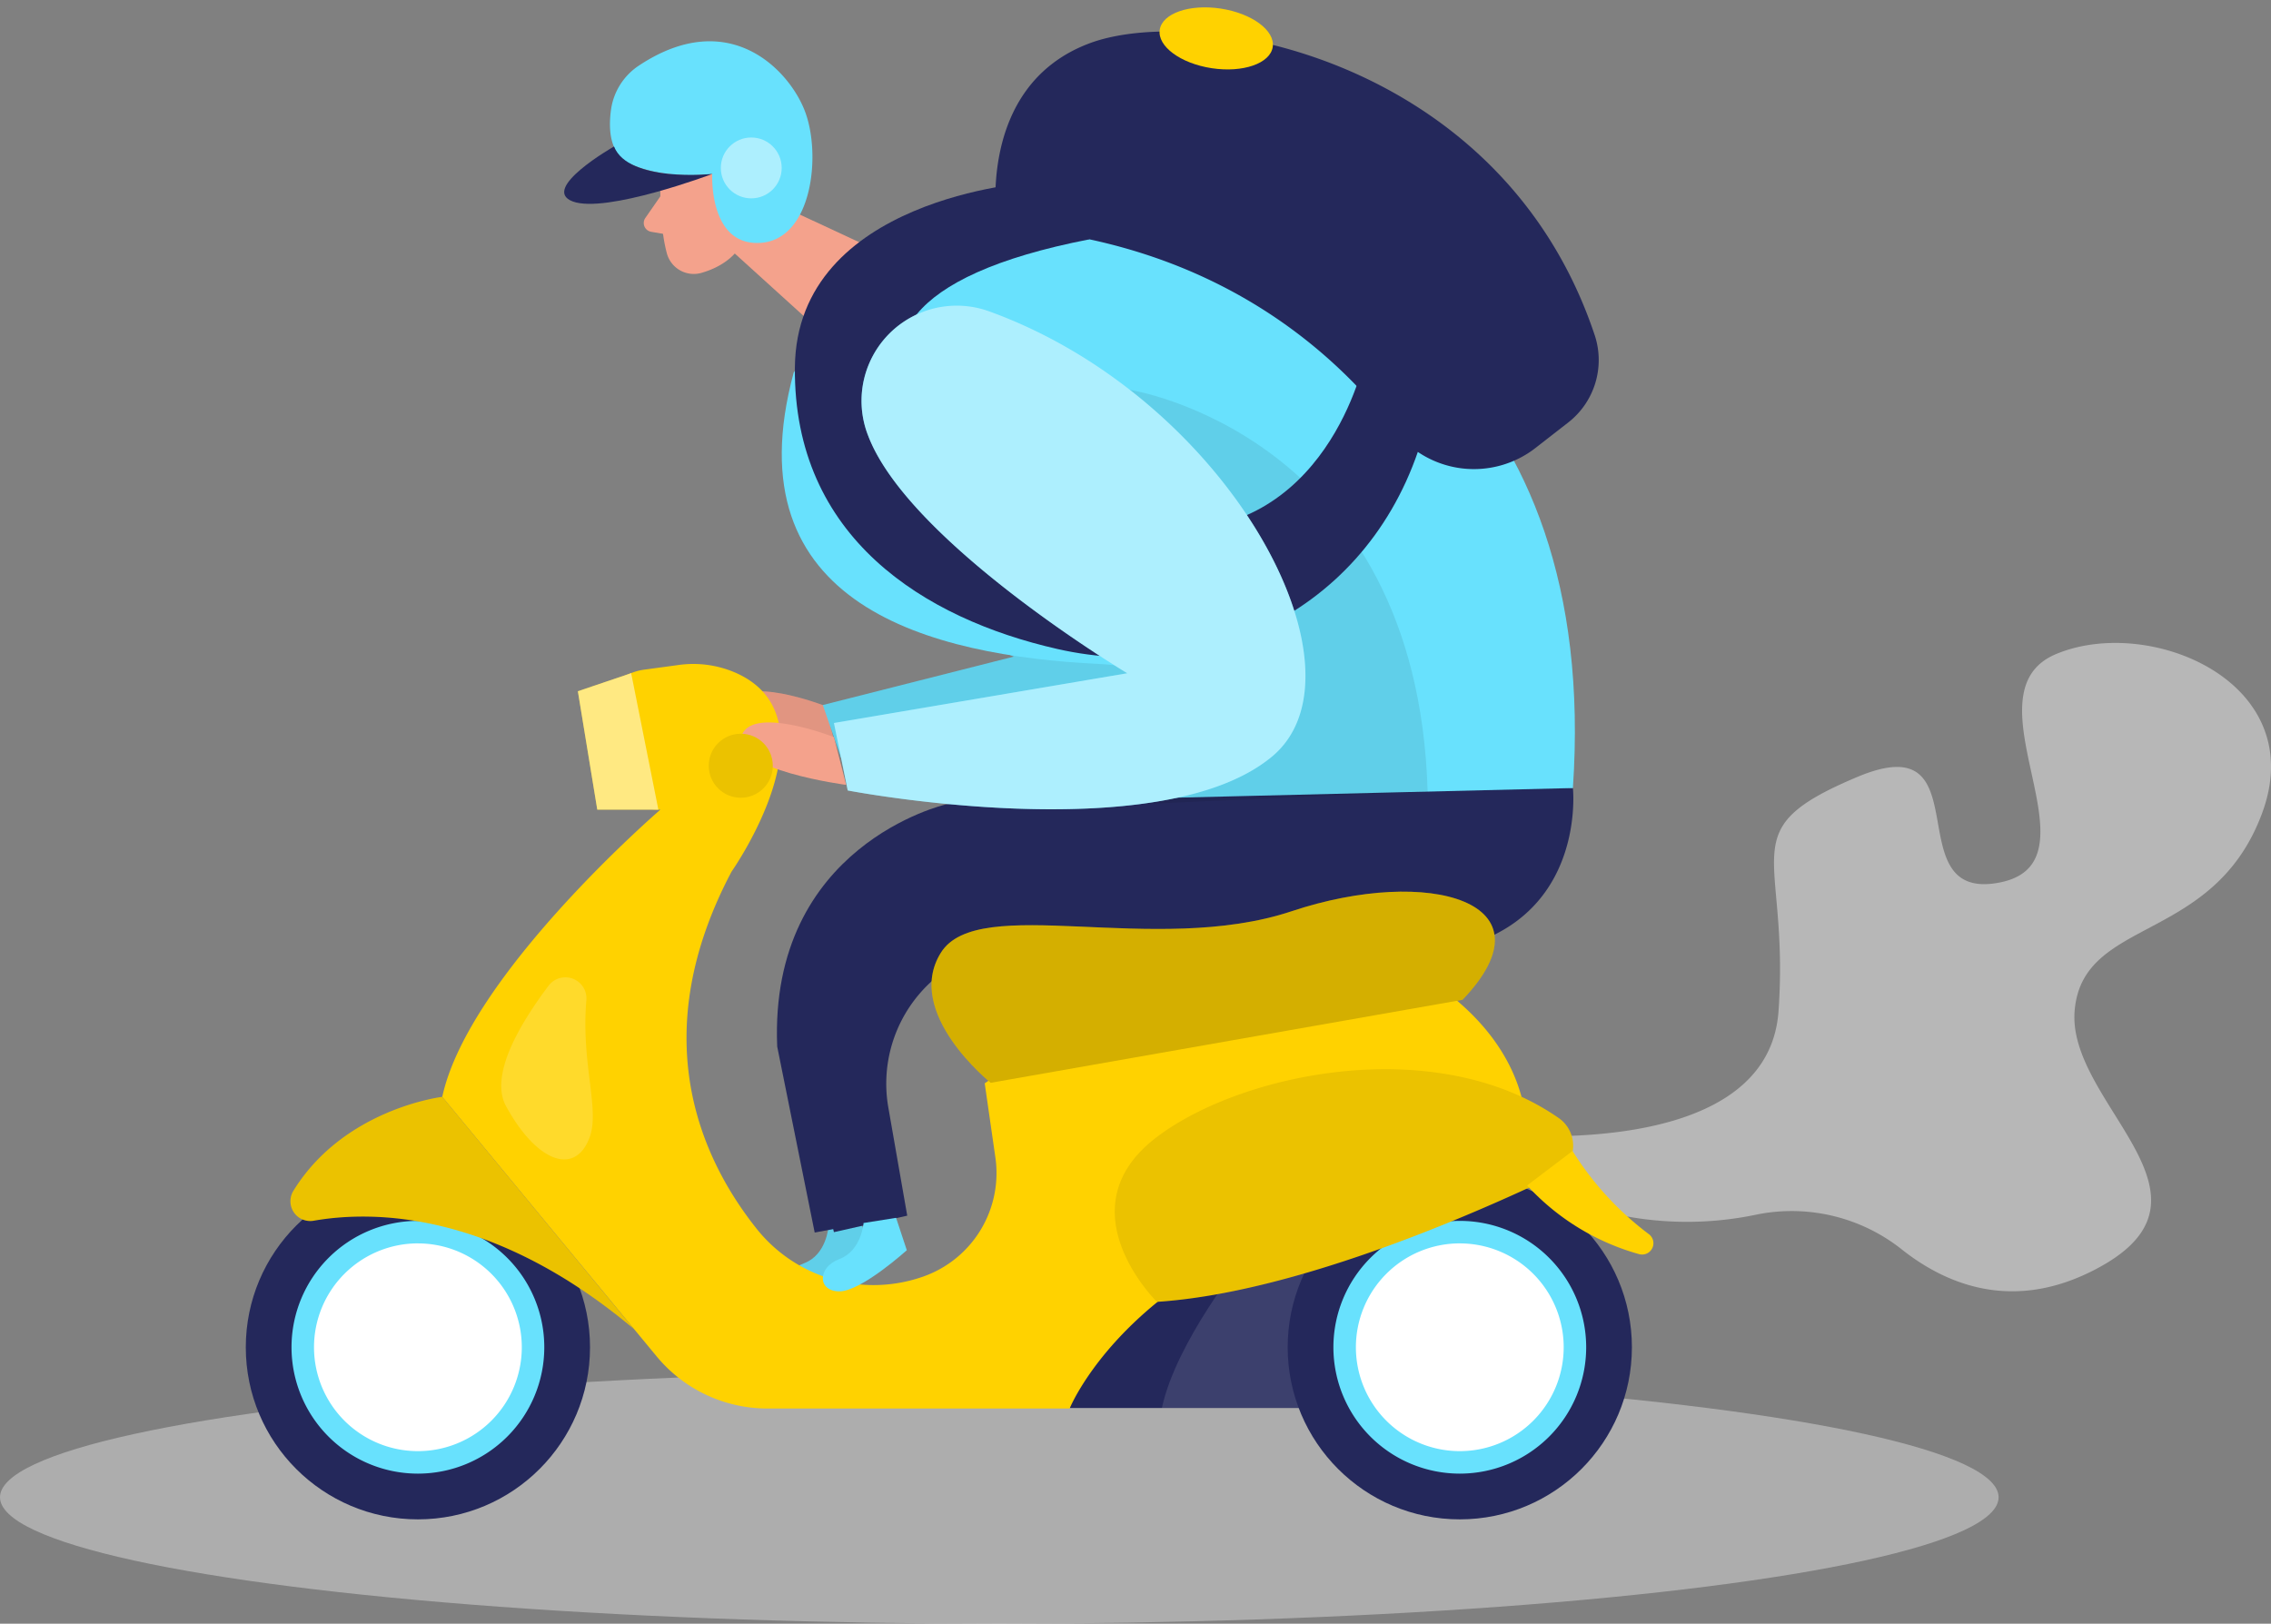 <svg xmlns="http://www.w3.org/2000/svg" width="411.976" height="294.59" viewBox="0 0 411.976 294.59">
  <rect x="0" y="0" width="411.976" height="294.59" fill="#808080" stroke="none"/>
  <g id="Scooter_Two_Color" data-name="Scooter_Two Color" transform="translate(0 0)">
    <path id="Path_40081" data-name="Path 40081" d="M257.7,218.171s53.782,7.139,55.822-21.948-8.839-32.745,14.278-42.468,6.8,22.873,25.837,19.147-6.8-34.282,10.2-41.435,46.235,5.086,37.4,28.883-32.637,18.725-34,35.873,29.916,34.146,2.72,47.4c-14.346,7-26.054,2.149-33.9-4.012a32.135,32.135,0,0,0-26.395-6.486,61.193,61.193,0,0,1-40.986-5.562Z" transform="translate(9.116 -12.787)" fill="#e6e6e6" opacity="0.54"/>
    <path id="Path_40082" data-name="Path 40082" d="M173.956,207.642s-.367,5.018-4.392,6.527-3.971,5.861,0,5.861,12.239-7.452,12.239-7.452l-1.945-5.888Z" transform="translate(-23.679 15.013)" fill="#68e1fd"/>
    <path id="Path_40083" data-name="Path 40083" d="M173.956,207.642s-.367,5.018-4.392,6.527-3.971,5.861,0,5.861,12.239-7.452,12.239-7.452l-1.945-5.888Z" transform="translate(-23.679 15.013)" opacity="0.08"/>
    <path id="Path_40084" data-name="Path 40084" d="M176.032,138.542s-15.312-5.97-16.821,0,19.106,8.676,19.106,8.676Z" transform="translate(-26.354 -10.465)" fill="#f4a28c"/>
    <path id="Path_40085" data-name="Path 40085" d="M176.032,138.542s-15.312-5.97-16.821,0,19.106,8.676,19.106,8.676Z" transform="translate(-26.354 -10.465)" opacity="0.08"/>
    <ellipse id="Ellipse_673" data-name="Ellipse 673" cx="181.281" cy="22.941" rx="181.281" ry="22.941" transform="translate(0 248.709)" fill="#e6e6e6" opacity="0.45"/>
    <path id="Path_40086" data-name="Path 40086" d="M149.731,67.344s-.748,10.049,1.033,16.7a5.059,5.059,0,0,0,6.187,3.576c3.332-.938,7.574-3.182,8.635-8.526l2.9-8.839A9.056,9.056,0,0,0,164.4,60.64C158.679,56.629,149.881,61.2,149.731,67.344Z" transform="translate(-29.793 -38.087)" fill="#f4a28c"/>
    <path id="Path_40087" data-name="Path 40087" d="M156.53,66.86l29.93,13.925-8.853,15.951L159.834,80.622Z" transform="translate(-27.29 -35.305)" fill="#f4a28c"/>
    <path id="Path_40088" data-name="Path 40088" d="M153.863,69.4a39.2,39.2,0,0,0,9.288-.83,8.39,8.39,0,0,0,.109,9.22,6.8,6.8,0,0,0,8.309,2.625l-.34-12.987a10.254,10.254,0,0,0-5.3-9.084,37.629,37.629,0,0,0-4.351-2.067c-3.753-1.442-9.179,1.115-12.551-1.36a2.434,2.434,0,0,0-3.835,1.632c-.53,3.957.258,10.131,5.6,12.239A9.52,9.52,0,0,0,153.863,69.4Z" transform="translate(-31.422 -39.766)" fill="#24285b"/>
    <path id="Path_40089" data-name="Path 40089" d="M157.65,72.371s0-3.876,2.937-3.617,2.924,5.875-1.033,6.446Z" transform="translate(-26.887 -34.628)" fill="#f4a28c"/>
    <path id="Path_40090" data-name="Path 40090" d="M150.389,69.84l-2.72,3.916a1.618,1.618,0,0,0,1.034,2.529l3.862.666Z" transform="translate(-30.586 -34.232)" fill="#f4a28c"/>
    <path id="Path_40091" data-name="Path 40091" d="M171.26,152.225l34.649-8.785s-35.084-14.455-26.585-40.483,55.958,48.016,55.958,48.016l-60.731,10.8Z" transform="translate(-21.99 -24.311)" fill="#68e1fd"/>
    <path id="Path_40092" data-name="Path 40092" d="M171.26,152.225l34.649-8.785s-35.084-14.455-26.585-40.483,55.958,48.016,55.958,48.016l-60.731,10.8Z" transform="translate(-21.99 -24.311)" opacity="0.08"/>
    <path id="Path_40093" data-name="Path 40093" d="M308.485,150.261s3.508,32.636-36.648,30.121c-20.642-1.278-44.521-1.577-62.866-1.564A25.075,25.075,0,0,0,184.3,208.231l3.427,19.609-13.3,2.991-5.086-21.295a48.18,48.18,0,0,1,33.071-57.25L227.6,144.74Z" transform="translate(-23.148 -7.28)" fill="#24285b"/>
    <path id="Path_40094" data-name="Path 40094" d="M195.7,151.392s-32.024,7.37-30.515,43.9l6.8,33.751,8.893-1.659s-9.261-64.851,24.627-73.513V149.91Z" transform="translate(-24.195 -5.42)" fill="#24285b"/>
    <path id="Path_40095" data-name="Path 40095" d="M167.942,100.7l15.189-22.125s15.706-7.914,49.349-4.909,81.822,29.1,76.818,102.41l-72.154,1.754s16.1-22.778-13.952-24.273S156.438,143.172,167.942,100.7Z" transform="translate(-23.962 -33.099)" fill="#68e1fd"/>
    <path id="Path_40096" data-name="Path 40096" d="M212.22,95.67s52.109,8,54.013,72.888L214.64,170.8l7.724-25.4Z" transform="translate(-7.25 -24.938)" opacity="0.08"/>
    <path id="Path_40097" data-name="Path 40097" d="M210.447,68s-42.645,2.72-42.917,33.561S191,147.143,215.125,152.637c29.563,6.731,59.425-9.247,67.163-41.788l-11.423-10.8s-6.8,33.14-37.668,30.882-80.53-39.354-12.239-52.612Z" transform="translate(-23.332 -34.895)" fill="#24285b"/>
    <path id="Path_40098" data-name="Path 40098" d="M200.875,85.461a17.27,17.27,0,0,0-22.084,22.166l.218.571c7.533,19.337,46.942,42.93,46.942,42.93l-53.211,9.029,2.5,12.239s56.243,10.8,76.818-6.024C271,150.992,244.567,101.263,200.875,85.461Z" transform="translate(-21.457 -28.98)" fill="#68e1fd"/>
    <path id="Path_40099" data-name="Path 40099" d="M200.875,85.461a17.27,17.27,0,0,0-22.084,22.166l.218.571c7.533,19.337,46.942,42.93,46.942,42.93l-53.211,9.029,2.5,12.239s56.243,10.8,76.818-6.024C271,150.992,244.567,101.263,200.875,85.461Z" transform="translate(-21.457 -28.98)" fill="#fff" opacity="0.46"/>
    <path id="Path_40100" data-name="Path 40100" d="M204.18,245.263h49.77L289.2,209.8,279.162,193.29,210.87,217.645Z" transform="translate(-10.143 10.191)" fill="#24285b"/>
    <path id="Path_40101" data-name="Path 40101" d="M194.61,83.285s-4.147-25.307,16.577-33.221c19.432-7.452,75.009,2.461,91.83,52.939a14.36,14.36,0,0,1-4.868,15.829l-5.834,4.542a18.181,18.181,0,0,1-25.606-3.182C255.545,105.587,233.406,85.733,194.61,83.285Z" transform="translate(-13.709 -42.143)" fill="#24285b"/>
    <path id="Path_40102" data-name="Path 40102" d="M163.339,132.43l-6.2.843a10.158,10.158,0,0,0-8.662,11.64l.748,4.8a10.62,10.62,0,0,0,10.484,8.961h.353s-34.8,29.971-39.572,52.109l38.837,47.024a26.042,26.042,0,0,0,20.085,9.519H234.3s15.23-37.913,81.754-40.918c0,0,6.8-17.583-11.545-33.139L234.3,198.029l-15.407,10.294,1.931,13.422a19.908,19.908,0,0,1-13.1,21.649h0a27.116,27.116,0,0,1-30.257-8.744c-10.484-13.2-20.031-35.356-4.5-64.729,0,0,19.5-27.7.816-36.049A19.23,19.23,0,0,0,163.339,132.43Z" transform="translate(-40.259 -11.778)" fill="#ffd200"/>
    <path id="Path_40103" data-name="Path 40103" d="M148.248,133.47l4.936,24.763H142.1l-3.522-21.485Z" transform="translate(-33.749 -11.335)" fill="#ffd200"/>
    <path id="Path_40104" data-name="Path 40104" d="M148.248,133.47l4.936,24.763H142.1l-3.522-21.485Z" transform="translate(-33.749 -11.335)" fill="#fff" opacity="0.51"/>
    <path id="Path_40105" data-name="Path 40105" d="M177.212,142.7s-15.312-5.983-16.821,0,19.038,8.676,19.038,8.676Z" transform="translate(-25.929 -8.97)" fill="#f4a28c"/>
    <ellipse id="Ellipse_674" data-name="Ellipse 674" cx="5.807" cy="5.807" rx="5.807" ry="5.807" transform="translate(128.574 133.122)" fill="#ffd200"/>
    <ellipse id="Ellipse_675" data-name="Ellipse 675" cx="31.222" cy="31.222" rx="31.222" ry="31.222" transform="translate(44.589 213.217)" fill="#24285b"/>
    <ellipse id="Ellipse_676" data-name="Ellipse 676" cx="20.887" cy="20.887" rx="20.887" ry="20.887" transform="translate(54.924 223.552)" fill="#fff"/>
    <path id="Path_40106" data-name="Path 40106" d="M123.307,252.4a22.927,22.927,0,1,1,22.927-22.927A22.927,22.927,0,0,1,123.307,252.4Zm0-41.774a18.847,18.847,0,1,0,18.847,18.847A18.847,18.847,0,0,0,123.307,210.63Z" transform="translate(-47.496 14.962)" fill="#68e1fd"/>
    <path id="Path_40107" data-name="Path 40107" d="M231.3,212.837S219.06,227.9,216.49,239.952h28.557l9.288-16.576-8.8-15.326Z" transform="translate(-5.714 15.502)" fill="#fff" opacity="0.11"/>
    <ellipse id="Ellipse_677" data-name="Ellipse 677" cx="31.222" cy="31.222" rx="31.222" ry="31.222" transform="translate(233.595 213.217)" fill="#24285b"/>
    <ellipse id="Ellipse_678" data-name="Ellipse 678" cx="20.887" cy="20.887" rx="20.887" ry="20.887" transform="translate(243.929 223.552)" fill="#fff"/>
    <path id="Path_40108" data-name="Path 40108" d="M262.283,252.4a22.927,22.927,0,1,1,22.941-22.932A22.927,22.927,0,0,1,262.283,252.4Zm0-41.774a18.847,18.847,0,1,0,18.861,18.852A18.847,18.847,0,0,0,262.283,210.63Z" transform="translate(2.52 14.962)" fill="#68e1fd"/>
    <ellipse id="Ellipse_679" data-name="Ellipse 679" cx="5.807" cy="5.807" rx="5.807" ry="5.807" transform="translate(128.574 133.122)" opacity="0.08"/>
    <path id="Path_40109" data-name="Path 40109" d="M127.779,190s-17.8,2.108-26.993,17.025a3.59,3.59,0,0,0,3.7,5.439C115.2,210.6,137,210.656,162.509,232.087Z" transform="translate(-47.548 9.007)" fill="#ffd200"/>
    <path id="Path_40110" data-name="Path 40110" d="M127.779,190s-17.8,2.108-26.993,17.025a3.59,3.59,0,0,0,3.7,5.439C115.2,210.6,137,210.656,162.509,232.087Z" transform="translate(-47.548 9.007)" opacity="0.08"/>
    <path id="Path_40111" data-name="Path 40111" d="M196.492,197.3s-15.842-12.674-9.043-23.593,38.783.748,63.641-7.534,48.071-1.754,31,16.073Z" transform="translate(-16.774 -0.847)" fill="#ffd200"/>
    <path id="Path_40112" data-name="Path 40112" d="M196.492,197.3s-15.842-12.674-9.043-23.593,38.783.748,63.641-7.534,48.071-1.754,31,16.073Z" transform="translate(-16.774 -0.847)" opacity="0.17"/>
    <ellipse id="Ellipse_680" data-name="Ellipse 680" cx="5.467" cy="10.362" rx="5.467" ry="10.362" transform="matrix(0.151, -0.989, 0.989, 0.151, 209.559, 10.808)" fill="#ffd200"/>
    <path id="Path_40113" data-name="Path 40113" d="M217.855,228.519s-17.216-16.9,0-29.917c15.421-11.695,50.722-18.956,72.969-3.372a6.092,6.092,0,0,1-.979,10.457C275,212.771,242.781,226.887,217.855,228.519Z" transform="translate(-7.976 7.68)" fill="#ffd200"/>
    <path id="Path_40114" data-name="Path 40114" d="M217.855,228.519s-17.216-16.9,0-29.917c15.421-11.695,50.722-18.956,72.969-3.372a6.092,6.092,0,0,1-.979,10.457C275,212.771,242.781,226.887,217.855,228.519Z" transform="translate(-7.976 7.68)" opacity="0.08"/>
    <path id="Path_40115" data-name="Path 40115" d="M273.451,197.22a55.917,55.917,0,0,0,13.87,15.108,2.053,2.053,0,0,1-1.822,3.6,43.284,43.284,0,0,1-20.289-12.456Z" transform="translate(11.818 11.605)" fill="#ffd200"/>
    <path id="Path_40116" data-name="Path 40116" d="M148.1,53.578a11.5,11.5,0,0,0-5.045,7.982c-.5,3.644-.258,8.159,3.549,9.872,6.8,3.019,14.809,1.795,14.809,1.795s-.68,13.082,8.73,12.511,11.11-15.992,8.077-23.906C175.429,54.476,164.51,42.686,148.1,53.578Z" transform="translate(-32.21 -41.673)" fill="#68e1fd"/>
    <path id="Path_40117" data-name="Path 40117" d="M145.792,63.2s-13.517,7.7-7.493,9.968,25.348-4.991,25.348-4.991S148.4,69.8,145.792,63.2Z" transform="translate(-34.407 -36.622)" fill="#24285b"/>
    <path id="Path_40118" data-name="Path 40118" d="M178.646,207.078s-.367,5.032-4.392,6.541-3.971,5.848,0,5.861,12.239-7.466,12.239-7.466l-1.945-5.875Z" transform="translate(-21.991 14.815)" fill="#68e1fd"/>
    <ellipse id="Ellipse_681" data-name="Ellipse 681" cx="5.521" cy="5.521" rx="5.521" ry="5.521" transform="translate(130.763 24.946)" fill="#fff" opacity="0.46"/>
    <path id="Path_40119" data-name="Path 40119" d="M143.8,178.225a3.821,3.821,0,0,0-6.867-2.638c-5.616,7.466-10.661,16.454-7.7,21.853,5.78,10.539,12.769,12.579,15.231,5.439C146.19,197.834,142.831,189.457,143.8,178.225Z" transform="translate(-37.429 3.267)" fill="#fff" opacity="0.17"/>
  </g>
</svg>
